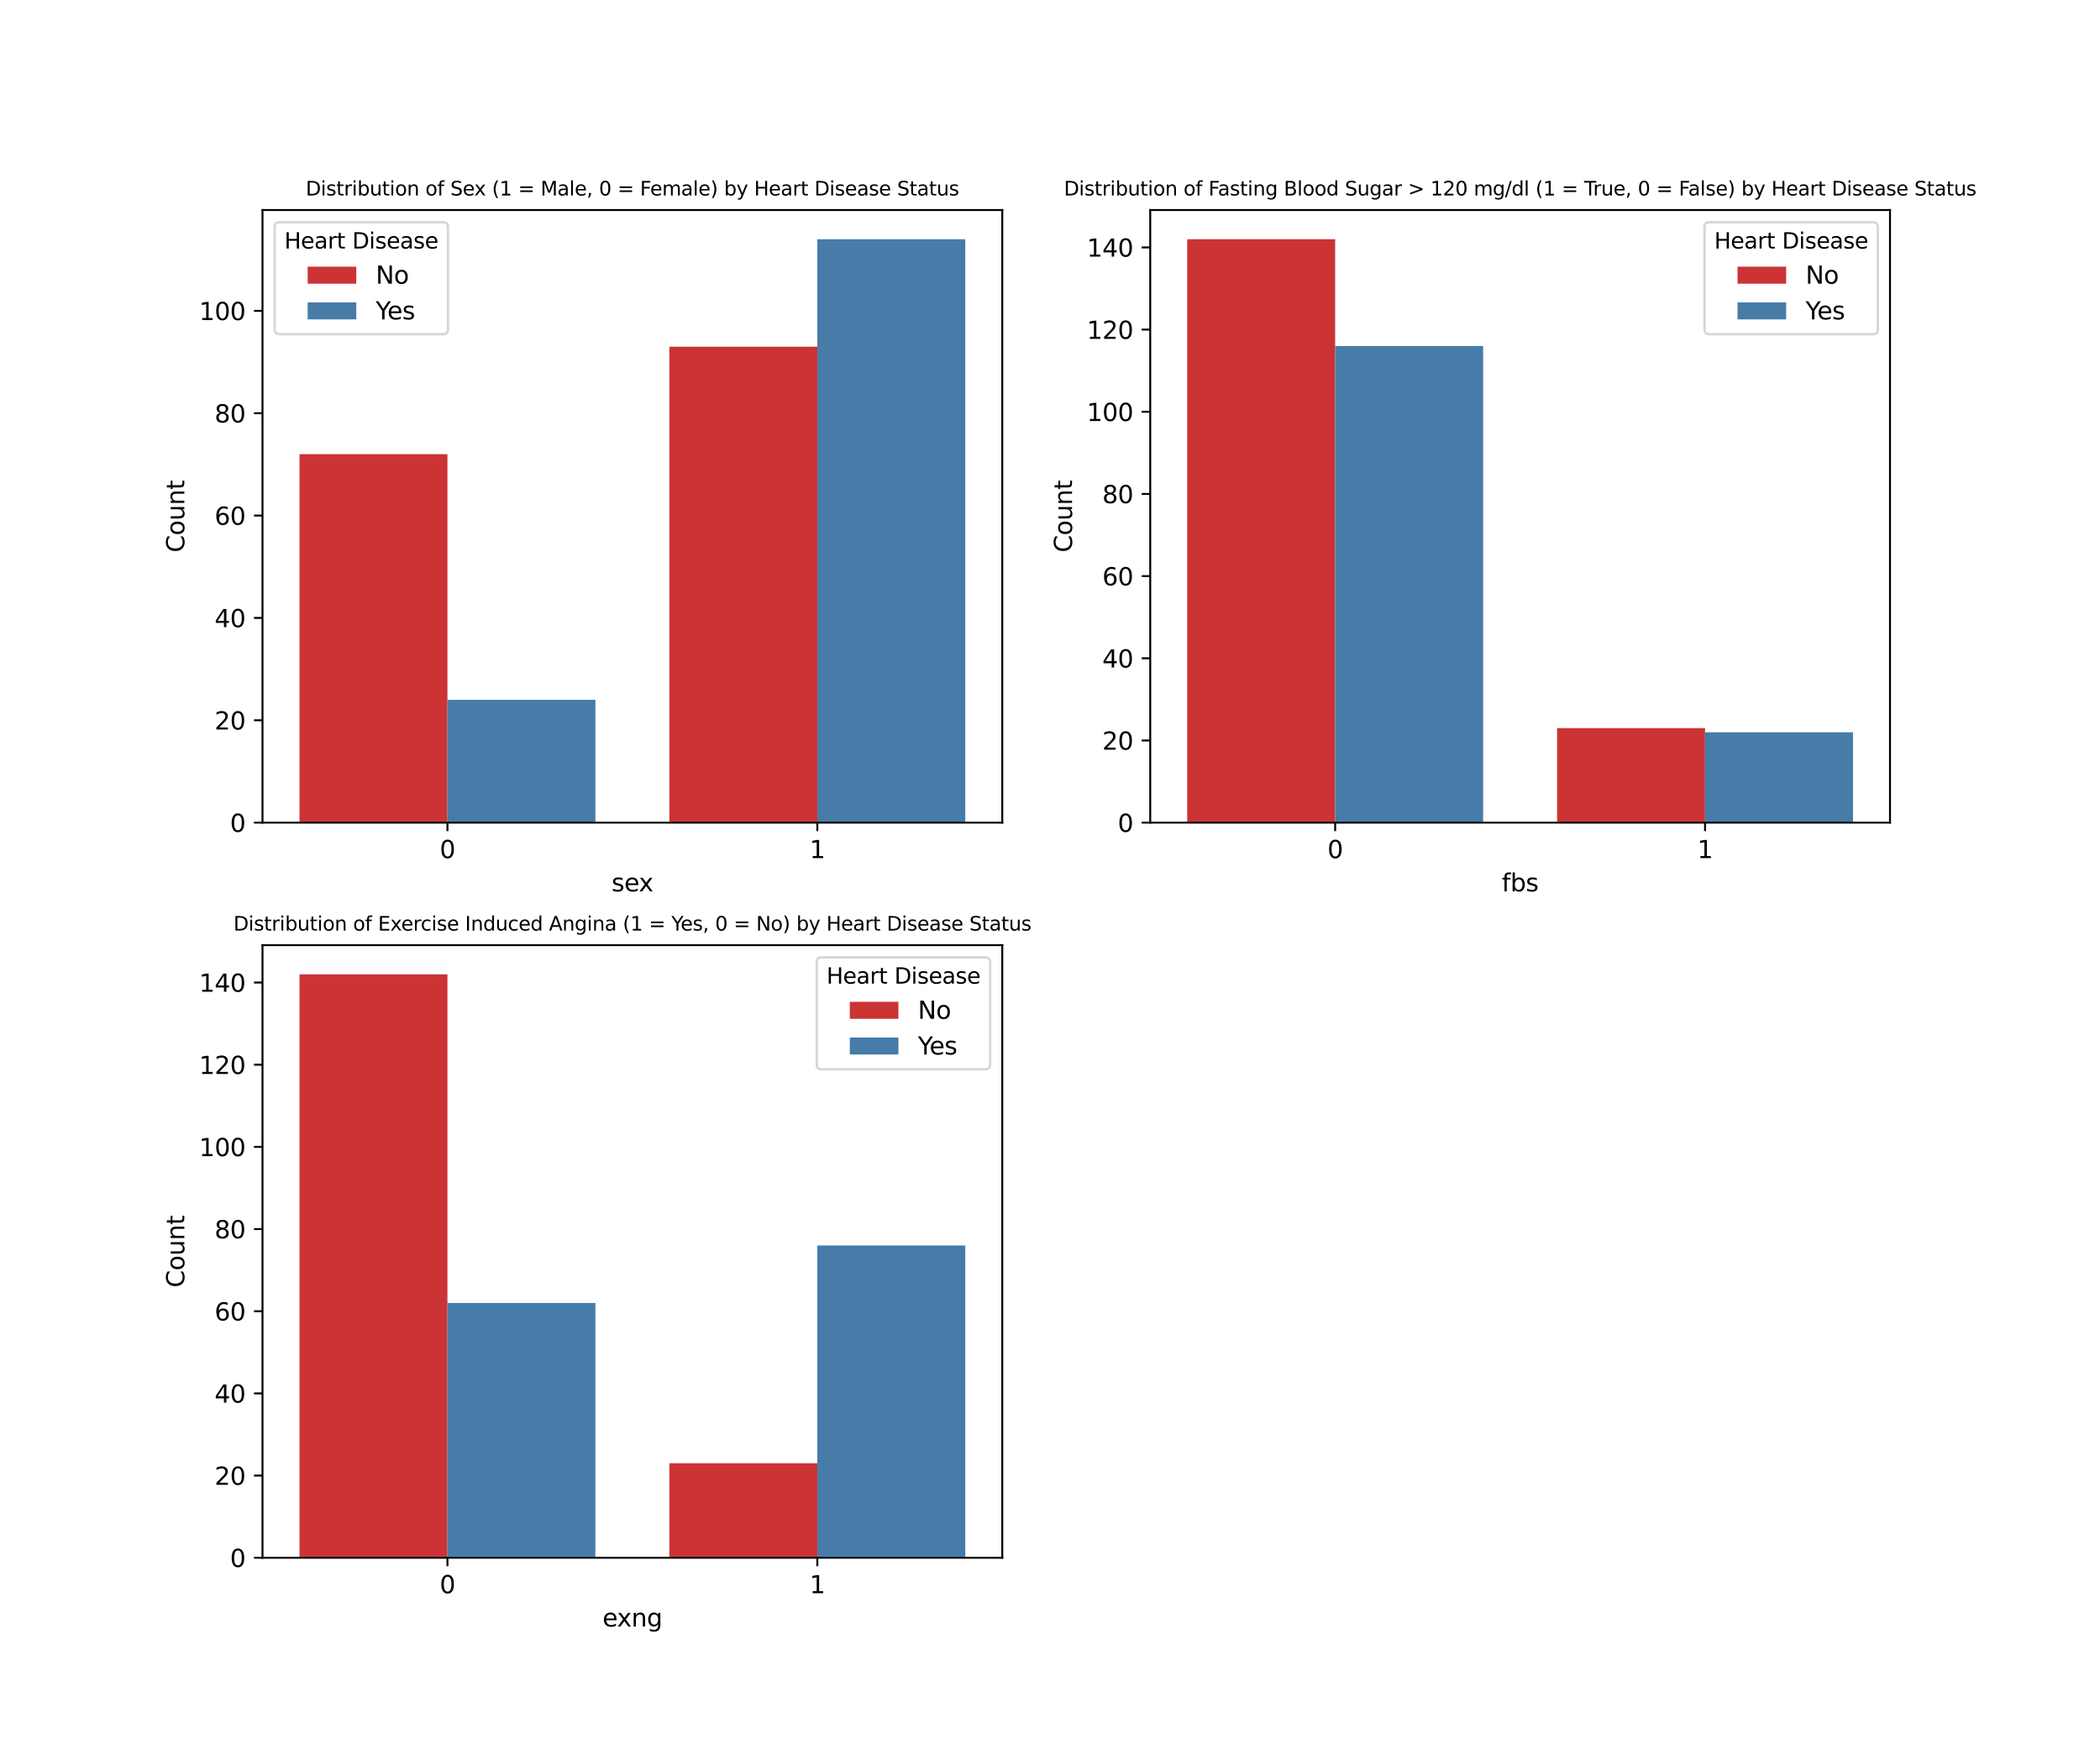 <?xml version="1.0" encoding="utf-8" standalone="no"?>
<!DOCTYPE svg PUBLIC "-//W3C//DTD SVG 1.1//EN"
  "http://www.w3.org/Graphics/SVG/1.1/DTD/svg11.dtd">
<svg xmlns:xlink="http://www.w3.org/1999/xlink" width="864pt" height="720pt" viewBox="0 0 864 720" xmlns="http://www.w3.org/2000/svg" version="1.1">
 <defs>
  <style type="text/css">*{stroke-linejoin: round; stroke-linecap: butt}</style>
 </defs>
 <g id="figure_1">
  <g id="patch_1">
   <path d="M 0 720 
L 864 720 
L 864 0 
L 0 0 
z
" style="fill: #ffffff"/>
  </g>
  <g id="axes_1">
   <g id="patch_2">
    <path d="M 108 338.4 
L 412.364 338.4 
L 412.364 86.4 
L 108 86.4 
z
" style="fill: #ffffff"/>
   </g>
   <g id="patch_3">
    <path d="M 123.218 338.4 
L 184.091 338.4 
L 184.091 186.821 
L 123.218 186.821 
z
" clip-path="url(#pc8bb6dd76e)" style="fill: #cb3335"/>
   </g>
   <g id="patch_4">
    <path d="M 275.4 338.4 
L 336.273 338.4 
L 336.273 142.611 
L 275.4 142.611 
z
" clip-path="url(#pc8bb6dd76e)" style="fill: #cb3335"/>
   </g>
   <g id="patch_5">
    <path d="M 184.091 338.4 
L 244.964 338.4 
L 244.964 287.874 
L 184.091 287.874 
z
" clip-path="url(#pc8bb6dd76e)" style="fill: #477ca8"/>
   </g>
   <g id="patch_6">
    <path d="M 336.273 338.4 
L 397.145 338.4 
L 397.145 98.4 
L 336.273 98.4 
z
" clip-path="url(#pc8bb6dd76e)" style="fill: #477ca8"/>
   </g>
   <g id="matplotlib.axis_1">
    <g id="xtick_1">
     <g id="line2d_1">
      <defs>
       <path id="md5376d116e" d="M 0 0 
L 0 3.5 
" style="stroke: #000000; stroke-width: 0.8"/>
      </defs>
      <g>
       <use xlink:href="#md5376d116e" x="184.091" y="338.4" style="stroke: #000000; stroke-width: 0.8"/>
      </g>
     </g>
     <g id="text_1">
      <!-- 0 -->
      <g transform="translate(180.91 352.998) scale(0.1 -0.1)">
       <defs>
        <path id="DejaVuSans-30" d="M 2034 4250 
Q 1547 4250 1301 3770 
Q 1056 3291 1056 2328 
Q 1056 1369 1301 889 
Q 1547 409 2034 409 
Q 2525 409 2770 889 
Q 3016 1369 3016 2328 
Q 3016 3291 2770 3770 
Q 2525 4250 2034 4250 
z
M 2034 4750 
Q 2819 4750 3233 4129 
Q 3647 3509 3647 2328 
Q 3647 1150 3233 529 
Q 2819 -91 2034 -91 
Q 1250 -91 836 529 
Q 422 1150 422 2328 
Q 422 3509 836 4129 
Q 1250 4750 2034 4750 
z
" transform="scale(0.016)"/>
       </defs>
       <use xlink:href="#DejaVuSans-30"/>
      </g>
     </g>
    </g>
    <g id="xtick_2">
     <g id="line2d_2">
      <g>
       <use xlink:href="#md5376d116e" x="336.273" y="338.4" style="stroke: #000000; stroke-width: 0.8"/>
      </g>
     </g>
     <g id="text_2">
      <!-- 1 -->
      <g transform="translate(333.091 352.998) scale(0.1 -0.1)">
       <defs>
        <path id="DejaVuSans-31" d="M 794 531 
L 1825 531 
L 1825 4091 
L 703 3866 
L 703 4441 
L 1819 4666 
L 2450 4666 
L 2450 531 
L 3481 531 
L 3481 0 
L 794 0 
L 794 531 
z
" transform="scale(0.016)"/>
       </defs>
       <use xlink:href="#DejaVuSans-31"/>
      </g>
     </g>
    </g>
    <g id="text_3">
     <!-- sex -->
     <g transform="translate(251.629 366.677) scale(0.1 -0.1)">
      <defs>
       <path id="DejaVuSans-73" d="M 2834 3397 
L 2834 2853 
Q 2591 2978 2328 3040 
Q 2066 3103 1784 3103 
Q 1356 3103 1142 2972 
Q 928 2841 928 2578 
Q 928 2378 1081 2264 
Q 1234 2150 1697 2047 
L 1894 2003 
Q 2506 1872 2764 1633 
Q 3022 1394 3022 966 
Q 3022 478 2636 193 
Q 2250 -91 1575 -91 
Q 1294 -91 989 -36 
Q 684 19 347 128 
L 347 722 
Q 666 556 975 473 
Q 1284 391 1588 391 
Q 1994 391 2212 530 
Q 2431 669 2431 922 
Q 2431 1156 2273 1281 
Q 2116 1406 1581 1522 
L 1381 1569 
Q 847 1681 609 1914 
Q 372 2147 372 2553 
Q 372 3047 722 3315 
Q 1072 3584 1716 3584 
Q 2034 3584 2315 3537 
Q 2597 3491 2834 3397 
z
" transform="scale(0.016)"/>
       <path id="DejaVuSans-65" d="M 3597 1894 
L 3597 1613 
L 953 1613 
Q 991 1019 1311 708 
Q 1631 397 2203 397 
Q 2534 397 2845 478 
Q 3156 559 3463 722 
L 3463 178 
Q 3153 47 2828 -22 
Q 2503 -91 2169 -91 
Q 1331 -91 842 396 
Q 353 884 353 1716 
Q 353 2575 817 3079 
Q 1281 3584 2069 3584 
Q 2775 3584 3186 3129 
Q 3597 2675 3597 1894 
z
M 3022 2063 
Q 3016 2534 2758 2815 
Q 2500 3097 2075 3097 
Q 1594 3097 1305 2825 
Q 1016 2553 972 2059 
L 3022 2063 
z
" transform="scale(0.016)"/>
       <path id="DejaVuSans-78" d="M 3513 3500 
L 2247 1797 
L 3578 0 
L 2900 0 
L 1881 1375 
L 863 0 
L 184 0 
L 1544 1831 
L 300 3500 
L 978 3500 
L 1906 2253 
L 2834 3500 
L 3513 3500 
z
" transform="scale(0.016)"/>
      </defs>
      <use xlink:href="#DejaVuSans-73"/>
      <use xlink:href="#DejaVuSans-65" x="52.1"/>
      <use xlink:href="#DejaVuSans-78" x="111.873"/>
     </g>
    </g>
   </g>
   <g id="matplotlib.axis_2">
    <g id="ytick_1">
     <g id="line2d_3">
      <defs>
       <path id="ma1a2660781" d="M 0 0 
L -3.5 0 
" style="stroke: #000000; stroke-width: 0.8"/>
      </defs>
      <g>
       <use xlink:href="#ma1a2660781" x="108" y="338.4" style="stroke: #000000; stroke-width: 0.8"/>
      </g>
     </g>
     <g id="text_4">
      <!-- 0 -->
      <g transform="translate(94.638 342.199) scale(0.1 -0.1)">
       <use xlink:href="#DejaVuSans-30"/>
      </g>
     </g>
    </g>
    <g id="ytick_2">
     <g id="line2d_4">
      <g>
       <use xlink:href="#ma1a2660781" x="108" y="296.295" style="stroke: #000000; stroke-width: 0.8"/>
      </g>
     </g>
     <g id="text_5">
      <!-- 20 -->
      <g transform="translate(88.275 300.094) scale(0.1 -0.1)">
       <defs>
        <path id="DejaVuSans-32" d="M 1228 531 
L 3431 531 
L 3431 0 
L 469 0 
L 469 531 
Q 828 903 1448 1529 
Q 2069 2156 2228 2338 
Q 2531 2678 2651 2914 
Q 2772 3150 2772 3378 
Q 2772 3750 2511 3984 
Q 2250 4219 1831 4219 
Q 1534 4219 1204 4116 
Q 875 4013 500 3803 
L 500 4441 
Q 881 4594 1212 4672 
Q 1544 4750 1819 4750 
Q 2544 4750 2975 4387 
Q 3406 4025 3406 3419 
Q 3406 3131 3298 2873 
Q 3191 2616 2906 2266 
Q 2828 2175 2409 1742 
Q 1991 1309 1228 531 
z
" transform="scale(0.016)"/>
       </defs>
       <use xlink:href="#DejaVuSans-32"/>
       <use xlink:href="#DejaVuSans-30" x="63.623"/>
      </g>
     </g>
    </g>
    <g id="ytick_3">
     <g id="line2d_5">
      <g>
       <use xlink:href="#ma1a2660781" x="108" y="254.189" style="stroke: #000000; stroke-width: 0.8"/>
      </g>
     </g>
     <g id="text_6">
      <!-- 40 -->
      <g transform="translate(88.275 257.989) scale(0.1 -0.1)">
       <defs>
        <path id="DejaVuSans-34" d="M 2419 4116 
L 825 1625 
L 2419 1625 
L 2419 4116 
z
M 2253 4666 
L 3047 4666 
L 3047 1625 
L 3713 1625 
L 3713 1100 
L 3047 1100 
L 3047 0 
L 2419 0 
L 2419 1100 
L 313 1100 
L 313 1709 
L 2253 4666 
z
" transform="scale(0.016)"/>
       </defs>
       <use xlink:href="#DejaVuSans-34"/>
       <use xlink:href="#DejaVuSans-30" x="63.623"/>
      </g>
     </g>
    </g>
    <g id="ytick_4">
     <g id="line2d_6">
      <g>
       <use xlink:href="#ma1a2660781" x="108" y="212.084" style="stroke: #000000; stroke-width: 0.8"/>
      </g>
     </g>
     <g id="text_7">
      <!-- 60 -->
      <g transform="translate(88.275 215.883) scale(0.1 -0.1)">
       <defs>
        <path id="DejaVuSans-36" d="M 2113 2584 
Q 1688 2584 1439 2293 
Q 1191 2003 1191 1497 
Q 1191 994 1439 701 
Q 1688 409 2113 409 
Q 2538 409 2786 701 
Q 3034 994 3034 1497 
Q 3034 2003 2786 2293 
Q 2538 2584 2113 2584 
z
M 3366 4563 
L 3366 3988 
Q 3128 4100 2886 4159 
Q 2644 4219 2406 4219 
Q 1781 4219 1451 3797 
Q 1122 3375 1075 2522 
Q 1259 2794 1537 2939 
Q 1816 3084 2150 3084 
Q 2853 3084 3261 2657 
Q 3669 2231 3669 1497 
Q 3669 778 3244 343 
Q 2819 -91 2113 -91 
Q 1303 -91 875 529 
Q 447 1150 447 2328 
Q 447 3434 972 4092 
Q 1497 4750 2381 4750 
Q 2619 4750 2861 4703 
Q 3103 4656 3366 4563 
z
" transform="scale(0.016)"/>
       </defs>
       <use xlink:href="#DejaVuSans-36"/>
       <use xlink:href="#DejaVuSans-30" x="63.623"/>
      </g>
     </g>
    </g>
    <g id="ytick_5">
     <g id="line2d_7">
      <g>
       <use xlink:href="#ma1a2660781" x="108" y="169.979" style="stroke: #000000; stroke-width: 0.8"/>
      </g>
     </g>
     <g id="text_8">
      <!-- 80 -->
      <g transform="translate(88.275 173.778) scale(0.1 -0.1)">
       <defs>
        <path id="DejaVuSans-38" d="M 2034 2216 
Q 1584 2216 1326 1975 
Q 1069 1734 1069 1313 
Q 1069 891 1326 650 
Q 1584 409 2034 409 
Q 2484 409 2743 651 
Q 3003 894 3003 1313 
Q 3003 1734 2745 1975 
Q 2488 2216 2034 2216 
z
M 1403 2484 
Q 997 2584 770 2862 
Q 544 3141 544 3541 
Q 544 4100 942 4425 
Q 1341 4750 2034 4750 
Q 2731 4750 3128 4425 
Q 3525 4100 3525 3541 
Q 3525 3141 3298 2862 
Q 3072 2584 2669 2484 
Q 3125 2378 3379 2068 
Q 3634 1759 3634 1313 
Q 3634 634 3220 271 
Q 2806 -91 2034 -91 
Q 1263 -91 848 271 
Q 434 634 434 1313 
Q 434 1759 690 2068 
Q 947 2378 1403 2484 
z
M 1172 3481 
Q 1172 3119 1398 2916 
Q 1625 2713 2034 2713 
Q 2441 2713 2670 2916 
Q 2900 3119 2900 3481 
Q 2900 3844 2670 4047 
Q 2441 4250 2034 4250 
Q 1625 4250 1398 4047 
Q 1172 3844 1172 3481 
z
" transform="scale(0.016)"/>
       </defs>
       <use xlink:href="#DejaVuSans-38"/>
       <use xlink:href="#DejaVuSans-30" x="63.623"/>
      </g>
     </g>
    </g>
    <g id="ytick_6">
     <g id="line2d_8">
      <g>
       <use xlink:href="#ma1a2660781" x="108" y="127.874" style="stroke: #000000; stroke-width: 0.8"/>
      </g>
     </g>
     <g id="text_9">
      <!-- 100 -->
      <g transform="translate(81.912 131.673) scale(0.1 -0.1)">
       <use xlink:href="#DejaVuSans-31"/>
       <use xlink:href="#DejaVuSans-30" x="63.623"/>
       <use xlink:href="#DejaVuSans-30" x="127.246"/>
      </g>
     </g>
    </g>
    <g id="text_10">
     <!-- Count -->
     <g transform="translate(75.833 227.248) rotate(-90) scale(0.1 -0.1)">
      <defs>
       <path id="DejaVuSans-43" d="M 4122 4306 
L 4122 3641 
Q 3803 3938 3442 4084 
Q 3081 4231 2675 4231 
Q 1875 4231 1450 3742 
Q 1025 3253 1025 2328 
Q 1025 1406 1450 917 
Q 1875 428 2675 428 
Q 3081 428 3442 575 
Q 3803 722 4122 1019 
L 4122 359 
Q 3791 134 3420 21 
Q 3050 -91 2638 -91 
Q 1578 -91 968 557 
Q 359 1206 359 2328 
Q 359 3453 968 4101 
Q 1578 4750 2638 4750 
Q 3056 4750 3426 4639 
Q 3797 4528 4122 4306 
z
" transform="scale(0.016)"/>
       <path id="DejaVuSans-6f" d="M 1959 3097 
Q 1497 3097 1228 2736 
Q 959 2375 959 1747 
Q 959 1119 1226 758 
Q 1494 397 1959 397 
Q 2419 397 2687 759 
Q 2956 1122 2956 1747 
Q 2956 2369 2687 2733 
Q 2419 3097 1959 3097 
z
M 1959 3584 
Q 2709 3584 3137 3096 
Q 3566 2609 3566 1747 
Q 3566 888 3137 398 
Q 2709 -91 1959 -91 
Q 1206 -91 779 398 
Q 353 888 353 1747 
Q 353 2609 779 3096 
Q 1206 3584 1959 3584 
z
" transform="scale(0.016)"/>
       <path id="DejaVuSans-75" d="M 544 1381 
L 544 3500 
L 1119 3500 
L 1119 1403 
Q 1119 906 1312 657 
Q 1506 409 1894 409 
Q 2359 409 2629 706 
Q 2900 1003 2900 1516 
L 2900 3500 
L 3475 3500 
L 3475 0 
L 2900 0 
L 2900 538 
Q 2691 219 2414 64 
Q 2138 -91 1772 -91 
Q 1169 -91 856 284 
Q 544 659 544 1381 
z
M 1991 3584 
L 1991 3584 
z
" transform="scale(0.016)"/>
       <path id="DejaVuSans-6e" d="M 3513 2113 
L 3513 0 
L 2938 0 
L 2938 2094 
Q 2938 2591 2744 2837 
Q 2550 3084 2163 3084 
Q 1697 3084 1428 2787 
Q 1159 2491 1159 1978 
L 1159 0 
L 581 0 
L 581 3500 
L 1159 3500 
L 1159 2956 
Q 1366 3272 1645 3428 
Q 1925 3584 2291 3584 
Q 2894 3584 3203 3211 
Q 3513 2838 3513 2113 
z
" transform="scale(0.016)"/>
       <path id="DejaVuSans-74" d="M 1172 4494 
L 1172 3500 
L 2356 3500 
L 2356 3053 
L 1172 3053 
L 1172 1153 
Q 1172 725 1289 603 
Q 1406 481 1766 481 
L 2356 481 
L 2356 0 
L 1766 0 
Q 1100 0 847 248 
Q 594 497 594 1153 
L 594 3053 
L 172 3053 
L 172 3500 
L 594 3500 
L 594 4494 
L 1172 4494 
z
" transform="scale(0.016)"/>
      </defs>
      <use xlink:href="#DejaVuSans-43"/>
      <use xlink:href="#DejaVuSans-6f" x="69.824"/>
      <use xlink:href="#DejaVuSans-75" x="131.006"/>
      <use xlink:href="#DejaVuSans-6e" x="194.385"/>
      <use xlink:href="#DejaVuSans-74" x="257.764"/>
     </g>
    </g>
   </g>
   <g id="patch_7">
    <path d="M 108 338.4 
L 108 86.4 
" style="fill: none; stroke: #000000; stroke-width: 0.8; stroke-linejoin: miter; stroke-linecap: square"/>
   </g>
   <g id="patch_8">
    <path d="M 412.364 338.4 
L 412.364 86.4 
" style="fill: none; stroke: #000000; stroke-width: 0.8; stroke-linejoin: miter; stroke-linecap: square"/>
   </g>
   <g id="patch_9">
    <path d="M 108 338.4 
L 412.364 338.4 
" style="fill: none; stroke: #000000; stroke-width: 0.8; stroke-linejoin: miter; stroke-linecap: square"/>
   </g>
   <g id="patch_10">
    <path d="M 108 86.4 
L 412.364 86.4 
" style="fill: none; stroke: #000000; stroke-width: 0.8; stroke-linejoin: miter; stroke-linecap: square"/>
   </g>
   <g id="text_11">
    <!-- Distribution of Sex (1 = Male, 0 = Female) by Heart Disease Status -->
    <g transform="translate(125.797 80.4) scale(0.08 -0.08)">
     <defs>
      <path id="DejaVuSans-44" d="M 1259 4147 
L 1259 519 
L 2022 519 
Q 2988 519 3436 956 
Q 3884 1394 3884 2338 
Q 3884 3275 3436 3711 
Q 2988 4147 2022 4147 
L 1259 4147 
z
M 628 4666 
L 1925 4666 
Q 3281 4666 3915 4102 
Q 4550 3538 4550 2338 
Q 4550 1131 3912 565 
Q 3275 0 1925 0 
L 628 0 
L 628 4666 
z
" transform="scale(0.016)"/>
      <path id="DejaVuSans-69" d="M 603 3500 
L 1178 3500 
L 1178 0 
L 603 0 
L 603 3500 
z
M 603 4863 
L 1178 4863 
L 1178 4134 
L 603 4134 
L 603 4863 
z
" transform="scale(0.016)"/>
      <path id="DejaVuSans-72" d="M 2631 2963 
Q 2534 3019 2420 3045 
Q 2306 3072 2169 3072 
Q 1681 3072 1420 2755 
Q 1159 2438 1159 1844 
L 1159 0 
L 581 0 
L 581 3500 
L 1159 3500 
L 1159 2956 
Q 1341 3275 1631 3429 
Q 1922 3584 2338 3584 
Q 2397 3584 2469 3576 
Q 2541 3569 2628 3553 
L 2631 2963 
z
" transform="scale(0.016)"/>
      <path id="DejaVuSans-62" d="M 3116 1747 
Q 3116 2381 2855 2742 
Q 2594 3103 2138 3103 
Q 1681 3103 1420 2742 
Q 1159 2381 1159 1747 
Q 1159 1113 1420 752 
Q 1681 391 2138 391 
Q 2594 391 2855 752 
Q 3116 1113 3116 1747 
z
M 1159 2969 
Q 1341 3281 1617 3432 
Q 1894 3584 2278 3584 
Q 2916 3584 3314 3078 
Q 3713 2572 3713 1747 
Q 3713 922 3314 415 
Q 2916 -91 2278 -91 
Q 1894 -91 1617 61 
Q 1341 213 1159 525 
L 1159 0 
L 581 0 
L 581 4863 
L 1159 4863 
L 1159 2969 
z
" transform="scale(0.016)"/>
      <path id="DejaVuSans-20" transform="scale(0.016)"/>
      <path id="DejaVuSans-66" d="M 2375 4863 
L 2375 4384 
L 1825 4384 
Q 1516 4384 1395 4259 
Q 1275 4134 1275 3809 
L 1275 3500 
L 2222 3500 
L 2222 3053 
L 1275 3053 
L 1275 0 
L 697 0 
L 697 3053 
L 147 3053 
L 147 3500 
L 697 3500 
L 697 3744 
Q 697 4328 969 4595 
Q 1241 4863 1831 4863 
L 2375 4863 
z
" transform="scale(0.016)"/>
      <path id="DejaVuSans-53" d="M 3425 4513 
L 3425 3897 
Q 3066 4069 2747 4153 
Q 2428 4238 2131 4238 
Q 1616 4238 1336 4038 
Q 1056 3838 1056 3469 
Q 1056 3159 1242 3001 
Q 1428 2844 1947 2747 
L 2328 2669 
Q 3034 2534 3370 2195 
Q 3706 1856 3706 1288 
Q 3706 609 3251 259 
Q 2797 -91 1919 -91 
Q 1588 -91 1214 -16 
Q 841 59 441 206 
L 441 856 
Q 825 641 1194 531 
Q 1563 422 1919 422 
Q 2459 422 2753 634 
Q 3047 847 3047 1241 
Q 3047 1584 2836 1778 
Q 2625 1972 2144 2069 
L 1759 2144 
Q 1053 2284 737 2584 
Q 422 2884 422 3419 
Q 422 4038 858 4394 
Q 1294 4750 2059 4750 
Q 2388 4750 2728 4690 
Q 3069 4631 3425 4513 
z
" transform="scale(0.016)"/>
      <path id="DejaVuSans-28" d="M 1984 4856 
Q 1566 4138 1362 3434 
Q 1159 2731 1159 2009 
Q 1159 1288 1364 580 
Q 1569 -128 1984 -844 
L 1484 -844 
Q 1016 -109 783 600 
Q 550 1309 550 2009 
Q 550 2706 781 3412 
Q 1013 4119 1484 4856 
L 1984 4856 
z
" transform="scale(0.016)"/>
      <path id="DejaVuSans-3d" d="M 678 2906 
L 4684 2906 
L 4684 2381 
L 678 2381 
L 678 2906 
z
M 678 1631 
L 4684 1631 
L 4684 1100 
L 678 1100 
L 678 1631 
z
" transform="scale(0.016)"/>
      <path id="DejaVuSans-4d" d="M 628 4666 
L 1569 4666 
L 2759 1491 
L 3956 4666 
L 4897 4666 
L 4897 0 
L 4281 0 
L 4281 4097 
L 3078 897 
L 2444 897 
L 1241 4097 
L 1241 0 
L 628 0 
L 628 4666 
z
" transform="scale(0.016)"/>
      <path id="DejaVuSans-61" d="M 2194 1759 
Q 1497 1759 1228 1600 
Q 959 1441 959 1056 
Q 959 750 1161 570 
Q 1363 391 1709 391 
Q 2188 391 2477 730 
Q 2766 1069 2766 1631 
L 2766 1759 
L 2194 1759 
z
M 3341 1997 
L 3341 0 
L 2766 0 
L 2766 531 
Q 2569 213 2275 61 
Q 1981 -91 1556 -91 
Q 1019 -91 701 211 
Q 384 513 384 1019 
Q 384 1609 779 1909 
Q 1175 2209 1959 2209 
L 2766 2209 
L 2766 2266 
Q 2766 2663 2505 2880 
Q 2244 3097 1772 3097 
Q 1472 3097 1187 3025 
Q 903 2953 641 2809 
L 641 3341 
Q 956 3463 1253 3523 
Q 1550 3584 1831 3584 
Q 2591 3584 2966 3190 
Q 3341 2797 3341 1997 
z
" transform="scale(0.016)"/>
      <path id="DejaVuSans-6c" d="M 603 4863 
L 1178 4863 
L 1178 0 
L 603 0 
L 603 4863 
z
" transform="scale(0.016)"/>
      <path id="DejaVuSans-2c" d="M 750 794 
L 1409 794 
L 1409 256 
L 897 -744 
L 494 -744 
L 750 256 
L 750 794 
z
" transform="scale(0.016)"/>
      <path id="DejaVuSans-46" d="M 628 4666 
L 3309 4666 
L 3309 4134 
L 1259 4134 
L 1259 2759 
L 3109 2759 
L 3109 2228 
L 1259 2228 
L 1259 0 
L 628 0 
L 628 4666 
z
" transform="scale(0.016)"/>
      <path id="DejaVuSans-6d" d="M 3328 2828 
Q 3544 3216 3844 3400 
Q 4144 3584 4550 3584 
Q 5097 3584 5394 3201 
Q 5691 2819 5691 2113 
L 5691 0 
L 5113 0 
L 5113 2094 
Q 5113 2597 4934 2840 
Q 4756 3084 4391 3084 
Q 3944 3084 3684 2787 
Q 3425 2491 3425 1978 
L 3425 0 
L 2847 0 
L 2847 2094 
Q 2847 2600 2669 2842 
Q 2491 3084 2119 3084 
Q 1678 3084 1418 2786 
Q 1159 2488 1159 1978 
L 1159 0 
L 581 0 
L 581 3500 
L 1159 3500 
L 1159 2956 
Q 1356 3278 1631 3431 
Q 1906 3584 2284 3584 
Q 2666 3584 2933 3390 
Q 3200 3197 3328 2828 
z
" transform="scale(0.016)"/>
      <path id="DejaVuSans-29" d="M 513 4856 
L 1013 4856 
Q 1481 4119 1714 3412 
Q 1947 2706 1947 2009 
Q 1947 1309 1714 600 
Q 1481 -109 1013 -844 
L 513 -844 
Q 928 -128 1133 580 
Q 1338 1288 1338 2009 
Q 1338 2731 1133 3434 
Q 928 4138 513 4856 
z
" transform="scale(0.016)"/>
      <path id="DejaVuSans-79" d="M 2059 -325 
Q 1816 -950 1584 -1140 
Q 1353 -1331 966 -1331 
L 506 -1331 
L 506 -850 
L 844 -850 
Q 1081 -850 1212 -737 
Q 1344 -625 1503 -206 
L 1606 56 
L 191 3500 
L 800 3500 
L 1894 763 
L 2988 3500 
L 3597 3500 
L 2059 -325 
z
" transform="scale(0.016)"/>
      <path id="DejaVuSans-48" d="M 628 4666 
L 1259 4666 
L 1259 2753 
L 3553 2753 
L 3553 4666 
L 4184 4666 
L 4184 0 
L 3553 0 
L 3553 2222 
L 1259 2222 
L 1259 0 
L 628 0 
L 628 4666 
z
" transform="scale(0.016)"/>
     </defs>
     <use xlink:href="#DejaVuSans-44"/>
     <use xlink:href="#DejaVuSans-69" x="77.002"/>
     <use xlink:href="#DejaVuSans-73" x="104.785"/>
     <use xlink:href="#DejaVuSans-74" x="156.885"/>
     <use xlink:href="#DejaVuSans-72" x="196.094"/>
     <use xlink:href="#DejaVuSans-69" x="237.207"/>
     <use xlink:href="#DejaVuSans-62" x="264.99"/>
     <use xlink:href="#DejaVuSans-75" x="328.467"/>
     <use xlink:href="#DejaVuSans-74" x="391.846"/>
     <use xlink:href="#DejaVuSans-69" x="431.055"/>
     <use xlink:href="#DejaVuSans-6f" x="458.838"/>
     <use xlink:href="#DejaVuSans-6e" x="520.02"/>
     <use xlink:href="#DejaVuSans-20" x="583.398"/>
     <use xlink:href="#DejaVuSans-6f" x="615.186"/>
     <use xlink:href="#DejaVuSans-66" x="676.367"/>
     <use xlink:href="#DejaVuSans-20" x="711.572"/>
     <use xlink:href="#DejaVuSans-53" x="743.359"/>
     <use xlink:href="#DejaVuSans-65" x="806.836"/>
     <use xlink:href="#DejaVuSans-78" x="866.609"/>
     <use xlink:href="#DejaVuSans-20" x="925.789"/>
     <use xlink:href="#DejaVuSans-28" x="957.576"/>
     <use xlink:href="#DejaVuSans-31" x="996.59"/>
     <use xlink:href="#DejaVuSans-20" x="1060.213"/>
     <use xlink:href="#DejaVuSans-3d" x="1092"/>
     <use xlink:href="#DejaVuSans-20" x="1175.789"/>
     <use xlink:href="#DejaVuSans-4d" x="1207.576"/>
     <use xlink:href="#DejaVuSans-61" x="1293.855"/>
     <use xlink:href="#DejaVuSans-6c" x="1355.135"/>
     <use xlink:href="#DejaVuSans-65" x="1382.918"/>
     <use xlink:href="#DejaVuSans-2c" x="1444.441"/>
     <use xlink:href="#DejaVuSans-20" x="1476.229"/>
     <use xlink:href="#DejaVuSans-30" x="1508.016"/>
     <use xlink:href="#DejaVuSans-20" x="1571.639"/>
     <use xlink:href="#DejaVuSans-3d" x="1603.426"/>
     <use xlink:href="#DejaVuSans-20" x="1687.215"/>
     <use xlink:href="#DejaVuSans-46" x="1719.002"/>
     <use xlink:href="#DejaVuSans-65" x="1771.021"/>
     <use xlink:href="#DejaVuSans-6d" x="1832.545"/>
     <use xlink:href="#DejaVuSans-61" x="1929.957"/>
     <use xlink:href="#DejaVuSans-6c" x="1991.236"/>
     <use xlink:href="#DejaVuSans-65" x="2019.02"/>
     <use xlink:href="#DejaVuSans-29" x="2080.543"/>
     <use xlink:href="#DejaVuSans-20" x="2119.557"/>
     <use xlink:href="#DejaVuSans-62" x="2151.344"/>
     <use xlink:href="#DejaVuSans-79" x="2214.82"/>
     <use xlink:href="#DejaVuSans-20" x="2274"/>
     <use xlink:href="#DejaVuSans-48" x="2305.787"/>
     <use xlink:href="#DejaVuSans-65" x="2380.982"/>
     <use xlink:href="#DejaVuSans-61" x="2442.506"/>
     <use xlink:href="#DejaVuSans-72" x="2503.785"/>
     <use xlink:href="#DejaVuSans-74" x="2544.898"/>
     <use xlink:href="#DejaVuSans-20" x="2584.107"/>
     <use xlink:href="#DejaVuSans-44" x="2615.895"/>
     <use xlink:href="#DejaVuSans-69" x="2692.896"/>
     <use xlink:href="#DejaVuSans-73" x="2720.68"/>
     <use xlink:href="#DejaVuSans-65" x="2772.779"/>
     <use xlink:href="#DejaVuSans-61" x="2834.303"/>
     <use xlink:href="#DejaVuSans-73" x="2895.582"/>
     <use xlink:href="#DejaVuSans-65" x="2947.682"/>
     <use xlink:href="#DejaVuSans-20" x="3009.205"/>
     <use xlink:href="#DejaVuSans-53" x="3040.992"/>
     <use xlink:href="#DejaVuSans-74" x="3104.469"/>
     <use xlink:href="#DejaVuSans-61" x="3143.678"/>
     <use xlink:href="#DejaVuSans-74" x="3204.957"/>
     <use xlink:href="#DejaVuSans-75" x="3244.166"/>
     <use xlink:href="#DejaVuSans-73" x="3307.545"/>
    </g>
   </g>
   <g id="legend_1">
    <g id="patch_11">
     <path d="M 115 137.467 
L 182.308 137.467 
Q 184.308 137.467 184.308 135.467 
L 184.308 93.4 
Q 184.308 91.4 182.308 91.4 
L 115 91.4 
Q 113 91.4 113 93.4 
L 113 135.467 
Q 113 137.467 115 137.467 
z
" style="fill: #ffffff; opacity: 0.8; stroke: #cccccc; stroke-linejoin: miter"/>
    </g>
    <g id="text_12">
     <!-- Heart Disease -->
     <g transform="translate(117 102.239) scale(0.09 -0.09)">
      <use xlink:href="#DejaVuSans-48"/>
      <use xlink:href="#DejaVuSans-65" x="75.195"/>
      <use xlink:href="#DejaVuSans-61" x="136.719"/>
      <use xlink:href="#DejaVuSans-72" x="197.998"/>
      <use xlink:href="#DejaVuSans-74" x="239.111"/>
      <use xlink:href="#DejaVuSans-20" x="278.32"/>
      <use xlink:href="#DejaVuSans-44" x="310.107"/>
      <use xlink:href="#DejaVuSans-69" x="387.109"/>
      <use xlink:href="#DejaVuSans-73" x="414.893"/>
      <use xlink:href="#DejaVuSans-65" x="466.992"/>
      <use xlink:href="#DejaVuSans-61" x="528.516"/>
      <use xlink:href="#DejaVuSans-73" x="589.795"/>
      <use xlink:href="#DejaVuSans-65" x="641.895"/>
     </g>
    </g>
    <g id="patch_12">
     <path d="M 126.581 116.709 
L 146.581 116.709 
L 146.581 109.709 
L 126.581 109.709 
z
" style="fill: #cb3335"/>
    </g>
    <g id="text_13">
     <!-- No -->
     <g transform="translate(154.581 116.709) scale(0.1 -0.1)">
      <defs>
       <path id="DejaVuSans-4e" d="M 628 4666 
L 1478 4666 
L 3547 763 
L 3547 4666 
L 4159 4666 
L 4159 0 
L 3309 0 
L 1241 3903 
L 1241 0 
L 628 0 
L 628 4666 
z
" transform="scale(0.016)"/>
      </defs>
      <use xlink:href="#DejaVuSans-4e"/>
      <use xlink:href="#DejaVuSans-6f" x="74.805"/>
     </g>
    </g>
    <g id="patch_13">
     <path d="M 126.581 131.387 
L 146.581 131.387 
L 146.581 124.387 
L 126.581 124.387 
z
" style="fill: #477ca8"/>
    </g>
    <g id="text_14">
     <!-- Yes -->
     <g transform="translate(154.581 131.387) scale(0.1 -0.1)">
      <defs>
       <path id="DejaVuSans-59" d="M -13 4666 
L 666 4666 
L 1959 2747 
L 3244 4666 
L 3922 4666 
L 2272 2222 
L 2272 0 
L 1638 0 
L 1638 2222 
L -13 4666 
z
" transform="scale(0.016)"/>
      </defs>
      <use xlink:href="#DejaVuSans-59"/>
      <use xlink:href="#DejaVuSans-65" x="47.834"/>
      <use xlink:href="#DejaVuSans-73" x="109.357"/>
     </g>
    </g>
   </g>
  </g>
  <g id="axes_2">
   <g id="patch_14">
    <path d="M 473.236 338.4 
L 777.6 338.4 
L 777.6 86.4 
L 473.236 86.4 
z
" style="fill: #ffffff"/>
   </g>
   <g id="patch_15">
    <path d="M 488.455 338.4 
L 549.327 338.4 
L 549.327 98.4 
L 488.455 98.4 
z
" clip-path="url(#p42f8da4542)" style="fill: #cb3335"/>
   </g>
   <g id="patch_16">
    <path d="M 640.636 338.4 
L 701.509 338.4 
L 701.509 299.527 
L 640.636 299.527 
z
" clip-path="url(#p42f8da4542)" style="fill: #cb3335"/>
   </g>
   <g id="patch_17">
    <path d="M 549.327 338.4 
L 610.2 338.4 
L 610.2 142.344 
L 549.327 142.344 
z
" clip-path="url(#p42f8da4542)" style="fill: #477ca8"/>
   </g>
   <g id="patch_18">
    <path d="M 701.509 338.4 
L 762.382 338.4 
L 762.382 301.217 
L 701.509 301.217 
z
" clip-path="url(#p42f8da4542)" style="fill: #477ca8"/>
   </g>
   <g id="matplotlib.axis_3">
    <g id="xtick_3">
     <g id="line2d_9">
      <g>
       <use xlink:href="#md5376d116e" x="549.327" y="338.4" style="stroke: #000000; stroke-width: 0.8"/>
      </g>
     </g>
     <g id="text_15">
      <!-- 0 -->
      <g transform="translate(546.146 352.998) scale(0.1 -0.1)">
       <use xlink:href="#DejaVuSans-30"/>
      </g>
     </g>
    </g>
    <g id="xtick_4">
     <g id="line2d_10">
      <g>
       <use xlink:href="#md5376d116e" x="701.509" y="338.4" style="stroke: #000000; stroke-width: 0.8"/>
      </g>
     </g>
     <g id="text_16">
      <!-- 1 -->
      <g transform="translate(698.328 352.998) scale(0.1 -0.1)">
       <use xlink:href="#DejaVuSans-31"/>
      </g>
     </g>
    </g>
    <g id="text_17">
     <!-- fbs -->
     <g transform="translate(617.879 366.677) scale(0.1 -0.1)">
      <use xlink:href="#DejaVuSans-66"/>
      <use xlink:href="#DejaVuSans-62" x="35.205"/>
      <use xlink:href="#DejaVuSans-73" x="98.682"/>
     </g>
    </g>
   </g>
   <g id="matplotlib.axis_4">
    <g id="ytick_7">
     <g id="line2d_11">
      <g>
       <use xlink:href="#ma1a2660781" x="473.236" y="338.4" style="stroke: #000000; stroke-width: 0.8"/>
      </g>
     </g>
     <g id="text_18">
      <!-- 0 -->
      <g transform="translate(459.874 342.199) scale(0.1 -0.1)">
       <use xlink:href="#DejaVuSans-30"/>
      </g>
     </g>
    </g>
    <g id="ytick_8">
     <g id="line2d_12">
      <g>
       <use xlink:href="#ma1a2660781" x="473.236" y="304.597" style="stroke: #000000; stroke-width: 0.8"/>
      </g>
     </g>
     <g id="text_19">
      <!-- 20 -->
      <g transform="translate(453.511 308.396) scale(0.1 -0.1)">
       <use xlink:href="#DejaVuSans-32"/>
       <use xlink:href="#DejaVuSans-30" x="63.623"/>
      </g>
     </g>
    </g>
    <g id="ytick_9">
     <g id="line2d_13">
      <g>
       <use xlink:href="#ma1a2660781" x="473.236" y="270.794" style="stroke: #000000; stroke-width: 0.8"/>
      </g>
     </g>
     <g id="text_20">
      <!-- 40 -->
      <g transform="translate(453.511 274.594) scale(0.1 -0.1)">
       <use xlink:href="#DejaVuSans-34"/>
       <use xlink:href="#DejaVuSans-30" x="63.623"/>
      </g>
     </g>
    </g>
    <g id="ytick_10">
     <g id="line2d_14">
      <g>
       <use xlink:href="#ma1a2660781" x="473.236" y="236.992" style="stroke: #000000; stroke-width: 0.8"/>
      </g>
     </g>
     <g id="text_21">
      <!-- 60 -->
      <g transform="translate(453.511 240.791) scale(0.1 -0.1)">
       <use xlink:href="#DejaVuSans-36"/>
       <use xlink:href="#DejaVuSans-30" x="63.623"/>
      </g>
     </g>
    </g>
    <g id="ytick_11">
     <g id="line2d_15">
      <g>
       <use xlink:href="#ma1a2660781" x="473.236" y="203.189" style="stroke: #000000; stroke-width: 0.8"/>
      </g>
     </g>
     <g id="text_22">
      <!-- 80 -->
      <g transform="translate(453.511 206.988) scale(0.1 -0.1)">
       <use xlink:href="#DejaVuSans-38"/>
       <use xlink:href="#DejaVuSans-30" x="63.623"/>
      </g>
     </g>
    </g>
    <g id="ytick_12">
     <g id="line2d_16">
      <g>
       <use xlink:href="#ma1a2660781" x="473.236" y="169.386" style="stroke: #000000; stroke-width: 0.8"/>
      </g>
     </g>
     <g id="text_23">
      <!-- 100 -->
      <g transform="translate(447.149 173.185) scale(0.1 -0.1)">
       <use xlink:href="#DejaVuSans-31"/>
       <use xlink:href="#DejaVuSans-30" x="63.623"/>
       <use xlink:href="#DejaVuSans-30" x="127.246"/>
      </g>
     </g>
    </g>
    <g id="ytick_13">
     <g id="line2d_17">
      <g>
       <use xlink:href="#ma1a2660781" x="473.236" y="135.583" style="stroke: #000000; stroke-width: 0.8"/>
      </g>
     </g>
     <g id="text_24">
      <!-- 120 -->
      <g transform="translate(447.149 139.382) scale(0.1 -0.1)">
       <use xlink:href="#DejaVuSans-31"/>
       <use xlink:href="#DejaVuSans-32" x="63.623"/>
       <use xlink:href="#DejaVuSans-30" x="127.246"/>
      </g>
     </g>
    </g>
    <g id="ytick_14">
     <g id="line2d_18">
      <g>
       <use xlink:href="#ma1a2660781" x="473.236" y="101.78" style="stroke: #000000; stroke-width: 0.8"/>
      </g>
     </g>
     <g id="text_25">
      <!-- 140 -->
      <g transform="translate(447.149 105.579) scale(0.1 -0.1)">
       <use xlink:href="#DejaVuSans-31"/>
       <use xlink:href="#DejaVuSans-34" x="63.623"/>
       <use xlink:href="#DejaVuSans-30" x="127.246"/>
      </g>
     </g>
    </g>
    <g id="text_26">
     <!-- Count -->
     <g transform="translate(441.069 227.248) rotate(-90) scale(0.1 -0.1)">
      <use xlink:href="#DejaVuSans-43"/>
      <use xlink:href="#DejaVuSans-6f" x="69.824"/>
      <use xlink:href="#DejaVuSans-75" x="131.006"/>
      <use xlink:href="#DejaVuSans-6e" x="194.385"/>
      <use xlink:href="#DejaVuSans-74" x="257.764"/>
     </g>
    </g>
   </g>
   <g id="patch_19">
    <path d="M 473.236 338.4 
L 473.236 86.4 
" style="fill: none; stroke: #000000; stroke-width: 0.8; stroke-linejoin: miter; stroke-linecap: square"/>
   </g>
   <g id="patch_20">
    <path d="M 777.6 338.4 
L 777.6 86.4 
" style="fill: none; stroke: #000000; stroke-width: 0.8; stroke-linejoin: miter; stroke-linecap: square"/>
   </g>
   <g id="patch_21">
    <path d="M 473.236 338.4 
L 777.6 338.4 
" style="fill: none; stroke: #000000; stroke-width: 0.8; stroke-linejoin: miter; stroke-linecap: square"/>
   </g>
   <g id="patch_22">
    <path d="M 473.236 86.4 
L 777.6 86.4 
" style="fill: none; stroke: #000000; stroke-width: 0.8; stroke-linejoin: miter; stroke-linecap: square"/>
   </g>
   <g id="text_27">
    <!-- Distribution of Fasting Blood Sugar &gt; 120 mg/dl (1 = True, 0 = False) by Heart Disease Status -->
    <g transform="translate(437.731 80.4) scale(0.08 -0.08)">
     <defs>
      <path id="DejaVuSans-67" d="M 2906 1791 
Q 2906 2416 2648 2759 
Q 2391 3103 1925 3103 
Q 1463 3103 1205 2759 
Q 947 2416 947 1791 
Q 947 1169 1205 825 
Q 1463 481 1925 481 
Q 2391 481 2648 825 
Q 2906 1169 2906 1791 
z
M 3481 434 
Q 3481 -459 3084 -895 
Q 2688 -1331 1869 -1331 
Q 1566 -1331 1297 -1286 
Q 1028 -1241 775 -1147 
L 775 -588 
Q 1028 -725 1275 -790 
Q 1522 -856 1778 -856 
Q 2344 -856 2625 -561 
Q 2906 -266 2906 331 
L 2906 616 
Q 2728 306 2450 153 
Q 2172 0 1784 0 
Q 1141 0 747 490 
Q 353 981 353 1791 
Q 353 2603 747 3093 
Q 1141 3584 1784 3584 
Q 2172 3584 2450 3431 
Q 2728 3278 2906 2969 
L 2906 3500 
L 3481 3500 
L 3481 434 
z
" transform="scale(0.016)"/>
      <path id="DejaVuSans-42" d="M 1259 2228 
L 1259 519 
L 2272 519 
Q 2781 519 3026 730 
Q 3272 941 3272 1375 
Q 3272 1813 3026 2020 
Q 2781 2228 2272 2228 
L 1259 2228 
z
M 1259 4147 
L 1259 2741 
L 2194 2741 
Q 2656 2741 2882 2914 
Q 3109 3088 3109 3444 
Q 3109 3797 2882 3972 
Q 2656 4147 2194 4147 
L 1259 4147 
z
M 628 4666 
L 2241 4666 
Q 2963 4666 3353 4366 
Q 3744 4066 3744 3513 
Q 3744 3084 3544 2831 
Q 3344 2578 2956 2516 
Q 3422 2416 3680 2098 
Q 3938 1781 3938 1306 
Q 3938 681 3513 340 
Q 3088 0 2303 0 
L 628 0 
L 628 4666 
z
" transform="scale(0.016)"/>
      <path id="DejaVuSans-64" d="M 2906 2969 
L 2906 4863 
L 3481 4863 
L 3481 0 
L 2906 0 
L 2906 525 
Q 2725 213 2448 61 
Q 2172 -91 1784 -91 
Q 1150 -91 751 415 
Q 353 922 353 1747 
Q 353 2572 751 3078 
Q 1150 3584 1784 3584 
Q 2172 3584 2448 3432 
Q 2725 3281 2906 2969 
z
M 947 1747 
Q 947 1113 1208 752 
Q 1469 391 1925 391 
Q 2381 391 2643 752 
Q 2906 1113 2906 1747 
Q 2906 2381 2643 2742 
Q 2381 3103 1925 3103 
Q 1469 3103 1208 2742 
Q 947 2381 947 1747 
z
" transform="scale(0.016)"/>
      <path id="DejaVuSans-3e" d="M 678 3150 
L 678 3719 
L 4684 2266 
L 4684 1747 
L 678 294 
L 678 863 
L 3897 2003 
L 678 3150 
z
" transform="scale(0.016)"/>
      <path id="DejaVuSans-2f" d="M 1625 4666 
L 2156 4666 
L 531 -594 
L 0 -594 
L 1625 4666 
z
" transform="scale(0.016)"/>
      <path id="DejaVuSans-54" d="M -19 4666 
L 3928 4666 
L 3928 4134 
L 2272 4134 
L 2272 0 
L 1638 0 
L 1638 4134 
L -19 4134 
L -19 4666 
z
" transform="scale(0.016)"/>
     </defs>
     <use xlink:href="#DejaVuSans-44"/>
     <use xlink:href="#DejaVuSans-69" x="77.002"/>
     <use xlink:href="#DejaVuSans-73" x="104.785"/>
     <use xlink:href="#DejaVuSans-74" x="156.885"/>
     <use xlink:href="#DejaVuSans-72" x="196.094"/>
     <use xlink:href="#DejaVuSans-69" x="237.207"/>
     <use xlink:href="#DejaVuSans-62" x="264.99"/>
     <use xlink:href="#DejaVuSans-75" x="328.467"/>
     <use xlink:href="#DejaVuSans-74" x="391.846"/>
     <use xlink:href="#DejaVuSans-69" x="431.055"/>
     <use xlink:href="#DejaVuSans-6f" x="458.838"/>
     <use xlink:href="#DejaVuSans-6e" x="520.02"/>
     <use xlink:href="#DejaVuSans-20" x="583.398"/>
     <use xlink:href="#DejaVuSans-6f" x="615.186"/>
     <use xlink:href="#DejaVuSans-66" x="676.367"/>
     <use xlink:href="#DejaVuSans-20" x="711.572"/>
     <use xlink:href="#DejaVuSans-46" x="743.359"/>
     <use xlink:href="#DejaVuSans-61" x="791.754"/>
     <use xlink:href="#DejaVuSans-73" x="853.033"/>
     <use xlink:href="#DejaVuSans-74" x="905.133"/>
     <use xlink:href="#DejaVuSans-69" x="944.342"/>
     <use xlink:href="#DejaVuSans-6e" x="972.125"/>
     <use xlink:href="#DejaVuSans-67" x="1035.504"/>
     <use xlink:href="#DejaVuSans-20" x="1098.98"/>
     <use xlink:href="#DejaVuSans-42" x="1130.768"/>
     <use xlink:href="#DejaVuSans-6c" x="1199.371"/>
     <use xlink:href="#DejaVuSans-6f" x="1227.154"/>
     <use xlink:href="#DejaVuSans-6f" x="1288.336"/>
     <use xlink:href="#DejaVuSans-64" x="1349.518"/>
     <use xlink:href="#DejaVuSans-20" x="1412.994"/>
     <use xlink:href="#DejaVuSans-53" x="1444.781"/>
     <use xlink:href="#DejaVuSans-75" x="1508.258"/>
     <use xlink:href="#DejaVuSans-67" x="1571.637"/>
     <use xlink:href="#DejaVuSans-61" x="1635.113"/>
     <use xlink:href="#DejaVuSans-72" x="1696.393"/>
     <use xlink:href="#DejaVuSans-20" x="1737.506"/>
     <use xlink:href="#DejaVuSans-3e" x="1769.293"/>
     <use xlink:href="#DejaVuSans-20" x="1853.082"/>
     <use xlink:href="#DejaVuSans-31" x="1884.869"/>
     <use xlink:href="#DejaVuSans-32" x="1948.492"/>
     <use xlink:href="#DejaVuSans-30" x="2012.115"/>
     <use xlink:href="#DejaVuSans-20" x="2075.738"/>
     <use xlink:href="#DejaVuSans-6d" x="2107.525"/>
     <use xlink:href="#DejaVuSans-67" x="2204.938"/>
     <use xlink:href="#DejaVuSans-2f" x="2268.414"/>
     <use xlink:href="#DejaVuSans-64" x="2302.105"/>
     <use xlink:href="#DejaVuSans-6c" x="2365.582"/>
     <use xlink:href="#DejaVuSans-20" x="2393.365"/>
     <use xlink:href="#DejaVuSans-28" x="2425.152"/>
     <use xlink:href="#DejaVuSans-31" x="2464.166"/>
     <use xlink:href="#DejaVuSans-20" x="2527.789"/>
     <use xlink:href="#DejaVuSans-3d" x="2559.576"/>
     <use xlink:href="#DejaVuSans-20" x="2643.365"/>
     <use xlink:href="#DejaVuSans-54" x="2675.152"/>
     <use xlink:href="#DejaVuSans-72" x="2721.486"/>
     <use xlink:href="#DejaVuSans-75" x="2762.6"/>
     <use xlink:href="#DejaVuSans-65" x="2825.979"/>
     <use xlink:href="#DejaVuSans-2c" x="2887.502"/>
     <use xlink:href="#DejaVuSans-20" x="2919.289"/>
     <use xlink:href="#DejaVuSans-30" x="2951.076"/>
     <use xlink:href="#DejaVuSans-20" x="3014.699"/>
     <use xlink:href="#DejaVuSans-3d" x="3046.486"/>
     <use xlink:href="#DejaVuSans-20" x="3130.275"/>
     <use xlink:href="#DejaVuSans-46" x="3162.062"/>
     <use xlink:href="#DejaVuSans-61" x="3210.457"/>
     <use xlink:href="#DejaVuSans-6c" x="3271.736"/>
     <use xlink:href="#DejaVuSans-73" x="3299.52"/>
     <use xlink:href="#DejaVuSans-65" x="3351.619"/>
     <use xlink:href="#DejaVuSans-29" x="3413.143"/>
     <use xlink:href="#DejaVuSans-20" x="3452.156"/>
     <use xlink:href="#DejaVuSans-62" x="3483.943"/>
     <use xlink:href="#DejaVuSans-79" x="3547.42"/>
     <use xlink:href="#DejaVuSans-20" x="3606.6"/>
     <use xlink:href="#DejaVuSans-48" x="3638.387"/>
     <use xlink:href="#DejaVuSans-65" x="3713.582"/>
     <use xlink:href="#DejaVuSans-61" x="3775.105"/>
     <use xlink:href="#DejaVuSans-72" x="3836.385"/>
     <use xlink:href="#DejaVuSans-74" x="3877.498"/>
     <use xlink:href="#DejaVuSans-20" x="3916.707"/>
     <use xlink:href="#DejaVuSans-44" x="3948.494"/>
     <use xlink:href="#DejaVuSans-69" x="4025.496"/>
     <use xlink:href="#DejaVuSans-73" x="4053.279"/>
     <use xlink:href="#DejaVuSans-65" x="4105.379"/>
     <use xlink:href="#DejaVuSans-61" x="4166.902"/>
     <use xlink:href="#DejaVuSans-73" x="4228.182"/>
     <use xlink:href="#DejaVuSans-65" x="4280.281"/>
     <use xlink:href="#DejaVuSans-20" x="4341.805"/>
     <use xlink:href="#DejaVuSans-53" x="4373.592"/>
     <use xlink:href="#DejaVuSans-74" x="4437.068"/>
     <use xlink:href="#DejaVuSans-61" x="4476.277"/>
     <use xlink:href="#DejaVuSans-74" x="4537.557"/>
     <use xlink:href="#DejaVuSans-75" x="4576.766"/>
     <use xlink:href="#DejaVuSans-73" x="4640.145"/>
    </g>
   </g>
   <g id="legend_2">
    <g id="patch_23">
     <path d="M 703.292 137.467 
L 770.6 137.467 
Q 772.6 137.467 772.6 135.467 
L 772.6 93.4 
Q 772.6 91.4 770.6 91.4 
L 703.292 91.4 
Q 701.292 91.4 701.292 93.4 
L 701.292 135.467 
Q 701.292 137.467 703.292 137.467 
z
" style="fill: #ffffff; opacity: 0.8; stroke: #cccccc; stroke-linejoin: miter"/>
    </g>
    <g id="text_28">
     <!-- Heart Disease -->
     <g transform="translate(705.292 102.239) scale(0.09 -0.09)">
      <use xlink:href="#DejaVuSans-48"/>
      <use xlink:href="#DejaVuSans-65" x="75.195"/>
      <use xlink:href="#DejaVuSans-61" x="136.719"/>
      <use xlink:href="#DejaVuSans-72" x="197.998"/>
      <use xlink:href="#DejaVuSans-74" x="239.111"/>
      <use xlink:href="#DejaVuSans-20" x="278.32"/>
      <use xlink:href="#DejaVuSans-44" x="310.107"/>
      <use xlink:href="#DejaVuSans-69" x="387.109"/>
      <use xlink:href="#DejaVuSans-73" x="414.893"/>
      <use xlink:href="#DejaVuSans-65" x="466.992"/>
      <use xlink:href="#DejaVuSans-61" x="528.516"/>
      <use xlink:href="#DejaVuSans-73" x="589.795"/>
      <use xlink:href="#DejaVuSans-65" x="641.895"/>
     </g>
    </g>
    <g id="patch_24">
     <path d="M 714.873 116.709 
L 734.873 116.709 
L 734.873 109.709 
L 714.873 109.709 
z
" style="fill: #cb3335"/>
    </g>
    <g id="text_29">
     <!-- No -->
     <g transform="translate(742.873 116.709) scale(0.1 -0.1)">
      <use xlink:href="#DejaVuSans-4e"/>
      <use xlink:href="#DejaVuSans-6f" x="74.805"/>
     </g>
    </g>
    <g id="patch_25">
     <path d="M 714.873 131.387 
L 734.873 131.387 
L 734.873 124.387 
L 714.873 124.387 
z
" style="fill: #477ca8"/>
    </g>
    <g id="text_30">
     <!-- Yes -->
     <g transform="translate(742.873 131.387) scale(0.1 -0.1)">
      <use xlink:href="#DejaVuSans-59"/>
      <use xlink:href="#DejaVuSans-65" x="47.834"/>
      <use xlink:href="#DejaVuSans-73" x="109.357"/>
     </g>
    </g>
   </g>
  </g>
  <g id="axes_3">
   <g id="patch_26">
    <path d="M 108 640.8 
L 412.364 640.8 
L 412.364 388.8 
L 108 388.8 
z
" style="fill: #ffffff"/>
   </g>
   <g id="patch_27">
    <path d="M 123.218 640.8 
L 184.091 640.8 
L 184.091 400.8 
L 123.218 400.8 
z
" clip-path="url(#p5a0810ffc2)" style="fill: #cb3335"/>
   </g>
   <g id="patch_28">
    <path d="M 275.4 640.8 
L 336.273 640.8 
L 336.273 601.927 
L 275.4 601.927 
z
" clip-path="url(#p5a0810ffc2)" style="fill: #cb3335"/>
   </g>
   <g id="patch_29">
    <path d="M 184.091 640.8 
L 244.964 640.8 
L 244.964 536.011 
L 184.091 536.011 
z
" clip-path="url(#p5a0810ffc2)" style="fill: #477ca8"/>
   </g>
   <g id="patch_30">
    <path d="M 336.273 640.8 
L 397.145 640.8 
L 397.145 512.349 
L 336.273 512.349 
z
" clip-path="url(#p5a0810ffc2)" style="fill: #477ca8"/>
   </g>
   <g id="matplotlib.axis_5">
    <g id="xtick_5">
     <g id="line2d_19">
      <g>
       <use xlink:href="#md5376d116e" x="184.091" y="640.8" style="stroke: #000000; stroke-width: 0.8"/>
      </g>
     </g>
     <g id="text_31">
      <!-- 0 -->
      <g transform="translate(180.91 655.398) scale(0.1 -0.1)">
       <use xlink:href="#DejaVuSans-30"/>
      </g>
     </g>
    </g>
    <g id="xtick_6">
     <g id="line2d_20">
      <g>
       <use xlink:href="#md5376d116e" x="336.273" y="640.8" style="stroke: #000000; stroke-width: 0.8"/>
      </g>
     </g>
     <g id="text_32">
      <!-- 1 -->
      <g transform="translate(333.091 655.398) scale(0.1 -0.1)">
       <use xlink:href="#DejaVuSans-31"/>
      </g>
     </g>
    </g>
    <g id="text_33">
     <!-- exng -->
     <g transform="translate(247.89 669.077) scale(0.1 -0.1)">
      <use xlink:href="#DejaVuSans-65"/>
      <use xlink:href="#DejaVuSans-78" x="59.773"/>
      <use xlink:href="#DejaVuSans-6e" x="118.953"/>
      <use xlink:href="#DejaVuSans-67" x="182.332"/>
     </g>
    </g>
   </g>
   <g id="matplotlib.axis_6">
    <g id="ytick_15">
     <g id="line2d_21">
      <g>
       <use xlink:href="#ma1a2660781" x="108" y="640.8" style="stroke: #000000; stroke-width: 0.8"/>
      </g>
     </g>
     <g id="text_34">
      <!-- 0 -->
      <g transform="translate(94.638 644.599) scale(0.1 -0.1)">
       <use xlink:href="#DejaVuSans-30"/>
      </g>
     </g>
    </g>
    <g id="ytick_16">
     <g id="line2d_22">
      <g>
       <use xlink:href="#ma1a2660781" x="108" y="606.997" style="stroke: #000000; stroke-width: 0.8"/>
      </g>
     </g>
     <g id="text_35">
      <!-- 20 -->
      <g transform="translate(88.275 610.796) scale(0.1 -0.1)">
       <use xlink:href="#DejaVuSans-32"/>
       <use xlink:href="#DejaVuSans-30" x="63.623"/>
      </g>
     </g>
    </g>
    <g id="ytick_17">
     <g id="line2d_23">
      <g>
       <use xlink:href="#ma1a2660781" x="108" y="573.194" style="stroke: #000000; stroke-width: 0.8"/>
      </g>
     </g>
     <g id="text_36">
      <!-- 40 -->
      <g transform="translate(88.275 576.994) scale(0.1 -0.1)">
       <use xlink:href="#DejaVuSans-34"/>
       <use xlink:href="#DejaVuSans-30" x="63.623"/>
      </g>
     </g>
    </g>
    <g id="ytick_18">
     <g id="line2d_24">
      <g>
       <use xlink:href="#ma1a2660781" x="108" y="539.392" style="stroke: #000000; stroke-width: 0.8"/>
      </g>
     </g>
     <g id="text_37">
      <!-- 60 -->
      <g transform="translate(88.275 543.191) scale(0.1 -0.1)">
       <use xlink:href="#DejaVuSans-36"/>
       <use xlink:href="#DejaVuSans-30" x="63.623"/>
      </g>
     </g>
    </g>
    <g id="ytick_19">
     <g id="line2d_25">
      <g>
       <use xlink:href="#ma1a2660781" x="108" y="505.589" style="stroke: #000000; stroke-width: 0.8"/>
      </g>
     </g>
     <g id="text_38">
      <!-- 80 -->
      <g transform="translate(88.275 509.388) scale(0.1 -0.1)">
       <use xlink:href="#DejaVuSans-38"/>
       <use xlink:href="#DejaVuSans-30" x="63.623"/>
      </g>
     </g>
    </g>
    <g id="ytick_20">
     <g id="line2d_26">
      <g>
       <use xlink:href="#ma1a2660781" x="108" y="471.786" style="stroke: #000000; stroke-width: 0.8"/>
      </g>
     </g>
     <g id="text_39">
      <!-- 100 -->
      <g transform="translate(81.912 475.585) scale(0.1 -0.1)">
       <use xlink:href="#DejaVuSans-31"/>
       <use xlink:href="#DejaVuSans-30" x="63.623"/>
       <use xlink:href="#DejaVuSans-30" x="127.246"/>
      </g>
     </g>
    </g>
    <g id="ytick_21">
     <g id="line2d_27">
      <g>
       <use xlink:href="#ma1a2660781" x="108" y="437.983" style="stroke: #000000; stroke-width: 0.8"/>
      </g>
     </g>
     <g id="text_40">
      <!-- 120 -->
      <g transform="translate(81.912 441.782) scale(0.1 -0.1)">
       <use xlink:href="#DejaVuSans-31"/>
       <use xlink:href="#DejaVuSans-32" x="63.623"/>
       <use xlink:href="#DejaVuSans-30" x="127.246"/>
      </g>
     </g>
    </g>
    <g id="ytick_22">
     <g id="line2d_28">
      <g>
       <use xlink:href="#ma1a2660781" x="108" y="404.18" style="stroke: #000000; stroke-width: 0.8"/>
      </g>
     </g>
     <g id="text_41">
      <!-- 140 -->
      <g transform="translate(81.912 407.979) scale(0.1 -0.1)">
       <use xlink:href="#DejaVuSans-31"/>
       <use xlink:href="#DejaVuSans-34" x="63.623"/>
       <use xlink:href="#DejaVuSans-30" x="127.246"/>
      </g>
     </g>
    </g>
    <g id="text_42">
     <!-- Count -->
     <g transform="translate(75.833 529.648) rotate(-90) scale(0.1 -0.1)">
      <use xlink:href="#DejaVuSans-43"/>
      <use xlink:href="#DejaVuSans-6f" x="69.824"/>
      <use xlink:href="#DejaVuSans-75" x="131.006"/>
      <use xlink:href="#DejaVuSans-6e" x="194.385"/>
      <use xlink:href="#DejaVuSans-74" x="257.764"/>
     </g>
    </g>
   </g>
   <g id="patch_31">
    <path d="M 108 640.8 
L 108 388.8 
" style="fill: none; stroke: #000000; stroke-width: 0.8; stroke-linejoin: miter; stroke-linecap: square"/>
   </g>
   <g id="patch_32">
    <path d="M 412.364 640.8 
L 412.364 388.8 
" style="fill: none; stroke: #000000; stroke-width: 0.8; stroke-linejoin: miter; stroke-linecap: square"/>
   </g>
   <g id="patch_33">
    <path d="M 108 640.8 
L 412.364 640.8 
" style="fill: none; stroke: #000000; stroke-width: 0.8; stroke-linejoin: miter; stroke-linecap: square"/>
   </g>
   <g id="patch_34">
    <path d="M 108 388.8 
L 412.364 388.8 
" style="fill: none; stroke: #000000; stroke-width: 0.8; stroke-linejoin: miter; stroke-linecap: square"/>
   </g>
   <g id="text_43">
    <!-- Distribution of Exercise Induced Angina (1 = Yes, 0 = No) by Heart Disease Status -->
    <g transform="translate(96.052 382.8) scale(0.08 -0.08)">
     <defs>
      <path id="DejaVuSans-45" d="M 628 4666 
L 3578 4666 
L 3578 4134 
L 1259 4134 
L 1259 2753 
L 3481 2753 
L 3481 2222 
L 1259 2222 
L 1259 531 
L 3634 531 
L 3634 0 
L 628 0 
L 628 4666 
z
" transform="scale(0.016)"/>
      <path id="DejaVuSans-63" d="M 3122 3366 
L 3122 2828 
Q 2878 2963 2633 3030 
Q 2388 3097 2138 3097 
Q 1578 3097 1268 2742 
Q 959 2388 959 1747 
Q 959 1106 1268 751 
Q 1578 397 2138 397 
Q 2388 397 2633 464 
Q 2878 531 3122 666 
L 3122 134 
Q 2881 22 2623 -34 
Q 2366 -91 2075 -91 
Q 1284 -91 818 406 
Q 353 903 353 1747 
Q 353 2603 823 3093 
Q 1294 3584 2113 3584 
Q 2378 3584 2631 3529 
Q 2884 3475 3122 3366 
z
" transform="scale(0.016)"/>
      <path id="DejaVuSans-49" d="M 628 4666 
L 1259 4666 
L 1259 0 
L 628 0 
L 628 4666 
z
" transform="scale(0.016)"/>
      <path id="DejaVuSans-41" d="M 2188 4044 
L 1331 1722 
L 3047 1722 
L 2188 4044 
z
M 1831 4666 
L 2547 4666 
L 4325 0 
L 3669 0 
L 3244 1197 
L 1141 1197 
L 716 0 
L 50 0 
L 1831 4666 
z
" transform="scale(0.016)"/>
     </defs>
     <use xlink:href="#DejaVuSans-44"/>
     <use xlink:href="#DejaVuSans-69" x="77.002"/>
     <use xlink:href="#DejaVuSans-73" x="104.785"/>
     <use xlink:href="#DejaVuSans-74" x="156.885"/>
     <use xlink:href="#DejaVuSans-72" x="196.094"/>
     <use xlink:href="#DejaVuSans-69" x="237.207"/>
     <use xlink:href="#DejaVuSans-62" x="264.99"/>
     <use xlink:href="#DejaVuSans-75" x="328.467"/>
     <use xlink:href="#DejaVuSans-74" x="391.846"/>
     <use xlink:href="#DejaVuSans-69" x="431.055"/>
     <use xlink:href="#DejaVuSans-6f" x="458.838"/>
     <use xlink:href="#DejaVuSans-6e" x="520.02"/>
     <use xlink:href="#DejaVuSans-20" x="583.398"/>
     <use xlink:href="#DejaVuSans-6f" x="615.186"/>
     <use xlink:href="#DejaVuSans-66" x="676.367"/>
     <use xlink:href="#DejaVuSans-20" x="711.572"/>
     <use xlink:href="#DejaVuSans-45" x="743.359"/>
     <use xlink:href="#DejaVuSans-78" x="806.543"/>
     <use xlink:href="#DejaVuSans-65" x="862.598"/>
     <use xlink:href="#DejaVuSans-72" x="924.121"/>
     <use xlink:href="#DejaVuSans-63" x="962.984"/>
     <use xlink:href="#DejaVuSans-69" x="1017.965"/>
     <use xlink:href="#DejaVuSans-73" x="1045.748"/>
     <use xlink:href="#DejaVuSans-65" x="1097.848"/>
     <use xlink:href="#DejaVuSans-20" x="1159.371"/>
     <use xlink:href="#DejaVuSans-49" x="1191.158"/>
     <use xlink:href="#DejaVuSans-6e" x="1220.65"/>
     <use xlink:href="#DejaVuSans-64" x="1284.029"/>
     <use xlink:href="#DejaVuSans-75" x="1347.506"/>
     <use xlink:href="#DejaVuSans-63" x="1410.885"/>
     <use xlink:href="#DejaVuSans-65" x="1465.865"/>
     <use xlink:href="#DejaVuSans-64" x="1527.389"/>
     <use xlink:href="#DejaVuSans-20" x="1590.865"/>
     <use xlink:href="#DejaVuSans-41" x="1622.652"/>
     <use xlink:href="#DejaVuSans-6e" x="1691.061"/>
     <use xlink:href="#DejaVuSans-67" x="1754.439"/>
     <use xlink:href="#DejaVuSans-69" x="1817.916"/>
     <use xlink:href="#DejaVuSans-6e" x="1845.699"/>
     <use xlink:href="#DejaVuSans-61" x="1909.078"/>
     <use xlink:href="#DejaVuSans-20" x="1970.357"/>
     <use xlink:href="#DejaVuSans-28" x="2002.145"/>
     <use xlink:href="#DejaVuSans-31" x="2041.158"/>
     <use xlink:href="#DejaVuSans-20" x="2104.781"/>
     <use xlink:href="#DejaVuSans-3d" x="2136.568"/>
     <use xlink:href="#DejaVuSans-20" x="2220.357"/>
     <use xlink:href="#DejaVuSans-59" x="2252.145"/>
     <use xlink:href="#DejaVuSans-65" x="2299.979"/>
     <use xlink:href="#DejaVuSans-73" x="2361.502"/>
     <use xlink:href="#DejaVuSans-2c" x="2413.602"/>
     <use xlink:href="#DejaVuSans-20" x="2445.389"/>
     <use xlink:href="#DejaVuSans-30" x="2477.176"/>
     <use xlink:href="#DejaVuSans-20" x="2540.799"/>
     <use xlink:href="#DejaVuSans-3d" x="2572.586"/>
     <use xlink:href="#DejaVuSans-20" x="2656.375"/>
     <use xlink:href="#DejaVuSans-4e" x="2688.162"/>
     <use xlink:href="#DejaVuSans-6f" x="2762.967"/>
     <use xlink:href="#DejaVuSans-29" x="2824.148"/>
     <use xlink:href="#DejaVuSans-20" x="2863.162"/>
     <use xlink:href="#DejaVuSans-62" x="2894.949"/>
     <use xlink:href="#DejaVuSans-79" x="2958.426"/>
     <use xlink:href="#DejaVuSans-20" x="3017.605"/>
     <use xlink:href="#DejaVuSans-48" x="3049.393"/>
     <use xlink:href="#DejaVuSans-65" x="3124.588"/>
     <use xlink:href="#DejaVuSans-61" x="3186.111"/>
     <use xlink:href="#DejaVuSans-72" x="3247.391"/>
     <use xlink:href="#DejaVuSans-74" x="3288.504"/>
     <use xlink:href="#DejaVuSans-20" x="3327.713"/>
     <use xlink:href="#DejaVuSans-44" x="3359.5"/>
     <use xlink:href="#DejaVuSans-69" x="3436.502"/>
     <use xlink:href="#DejaVuSans-73" x="3464.285"/>
     <use xlink:href="#DejaVuSans-65" x="3516.385"/>
     <use xlink:href="#DejaVuSans-61" x="3577.908"/>
     <use xlink:href="#DejaVuSans-73" x="3639.188"/>
     <use xlink:href="#DejaVuSans-65" x="3691.287"/>
     <use xlink:href="#DejaVuSans-20" x="3752.811"/>
     <use xlink:href="#DejaVuSans-53" x="3784.598"/>
     <use xlink:href="#DejaVuSans-74" x="3848.074"/>
     <use xlink:href="#DejaVuSans-61" x="3887.283"/>
     <use xlink:href="#DejaVuSans-74" x="3948.562"/>
     <use xlink:href="#DejaVuSans-75" x="3987.771"/>
     <use xlink:href="#DejaVuSans-73" x="4051.15"/>
    </g>
   </g>
   <g id="legend_3">
    <g id="patch_35">
     <path d="M 338.056 439.867 
L 405.364 439.867 
Q 407.364 439.867 407.364 437.867 
L 407.364 395.8 
Q 407.364 393.8 405.364 393.8 
L 338.056 393.8 
Q 336.056 393.8 336.056 395.8 
L 336.056 437.867 
Q 336.056 439.867 338.056 439.867 
z
" style="fill: #ffffff; opacity: 0.8; stroke: #cccccc; stroke-linejoin: miter"/>
    </g>
    <g id="text_44">
     <!-- Heart Disease -->
     <g transform="translate(340.056 404.639) scale(0.09 -0.09)">
      <use xlink:href="#DejaVuSans-48"/>
      <use xlink:href="#DejaVuSans-65" x="75.195"/>
      <use xlink:href="#DejaVuSans-61" x="136.719"/>
      <use xlink:href="#DejaVuSans-72" x="197.998"/>
      <use xlink:href="#DejaVuSans-74" x="239.111"/>
      <use xlink:href="#DejaVuSans-20" x="278.32"/>
      <use xlink:href="#DejaVuSans-44" x="310.107"/>
      <use xlink:href="#DejaVuSans-69" x="387.109"/>
      <use xlink:href="#DejaVuSans-73" x="414.893"/>
      <use xlink:href="#DejaVuSans-65" x="466.992"/>
      <use xlink:href="#DejaVuSans-61" x="528.516"/>
      <use xlink:href="#DejaVuSans-73" x="589.795"/>
      <use xlink:href="#DejaVuSans-65" x="641.895"/>
     </g>
    </g>
    <g id="patch_36">
     <path d="M 349.637 419.109 
L 369.637 419.109 
L 369.637 412.109 
L 349.637 412.109 
z
" style="fill: #cb3335"/>
    </g>
    <g id="text_45">
     <!-- No -->
     <g transform="translate(377.637 419.109) scale(0.1 -0.1)">
      <use xlink:href="#DejaVuSans-4e"/>
      <use xlink:href="#DejaVuSans-6f" x="74.805"/>
     </g>
    </g>
    <g id="patch_37">
     <path d="M 349.637 433.787 
L 369.637 433.787 
L 369.637 426.787 
L 349.637 426.787 
z
" style="fill: #477ca8"/>
    </g>
    <g id="text_46">
     <!-- Yes -->
     <g transform="translate(377.637 433.787) scale(0.1 -0.1)">
      <use xlink:href="#DejaVuSans-59"/>
      <use xlink:href="#DejaVuSans-65" x="47.834"/>
      <use xlink:href="#DejaVuSans-73" x="109.357"/>
     </g>
    </g>
   </g>
  </g>
 </g>
 <defs>
  <clipPath id="pc8bb6dd76e">
   <rect x="108" y="86.4" width="304.364" height="252"/>
  </clipPath>
  <clipPath id="p42f8da4542">
   <rect x="473.236" y="86.4" width="304.364" height="252"/>
  </clipPath>
  <clipPath id="p5a0810ffc2">
   <rect x="108" y="388.8" width="304.364" height="252"/>
  </clipPath>
 </defs>
</svg>
